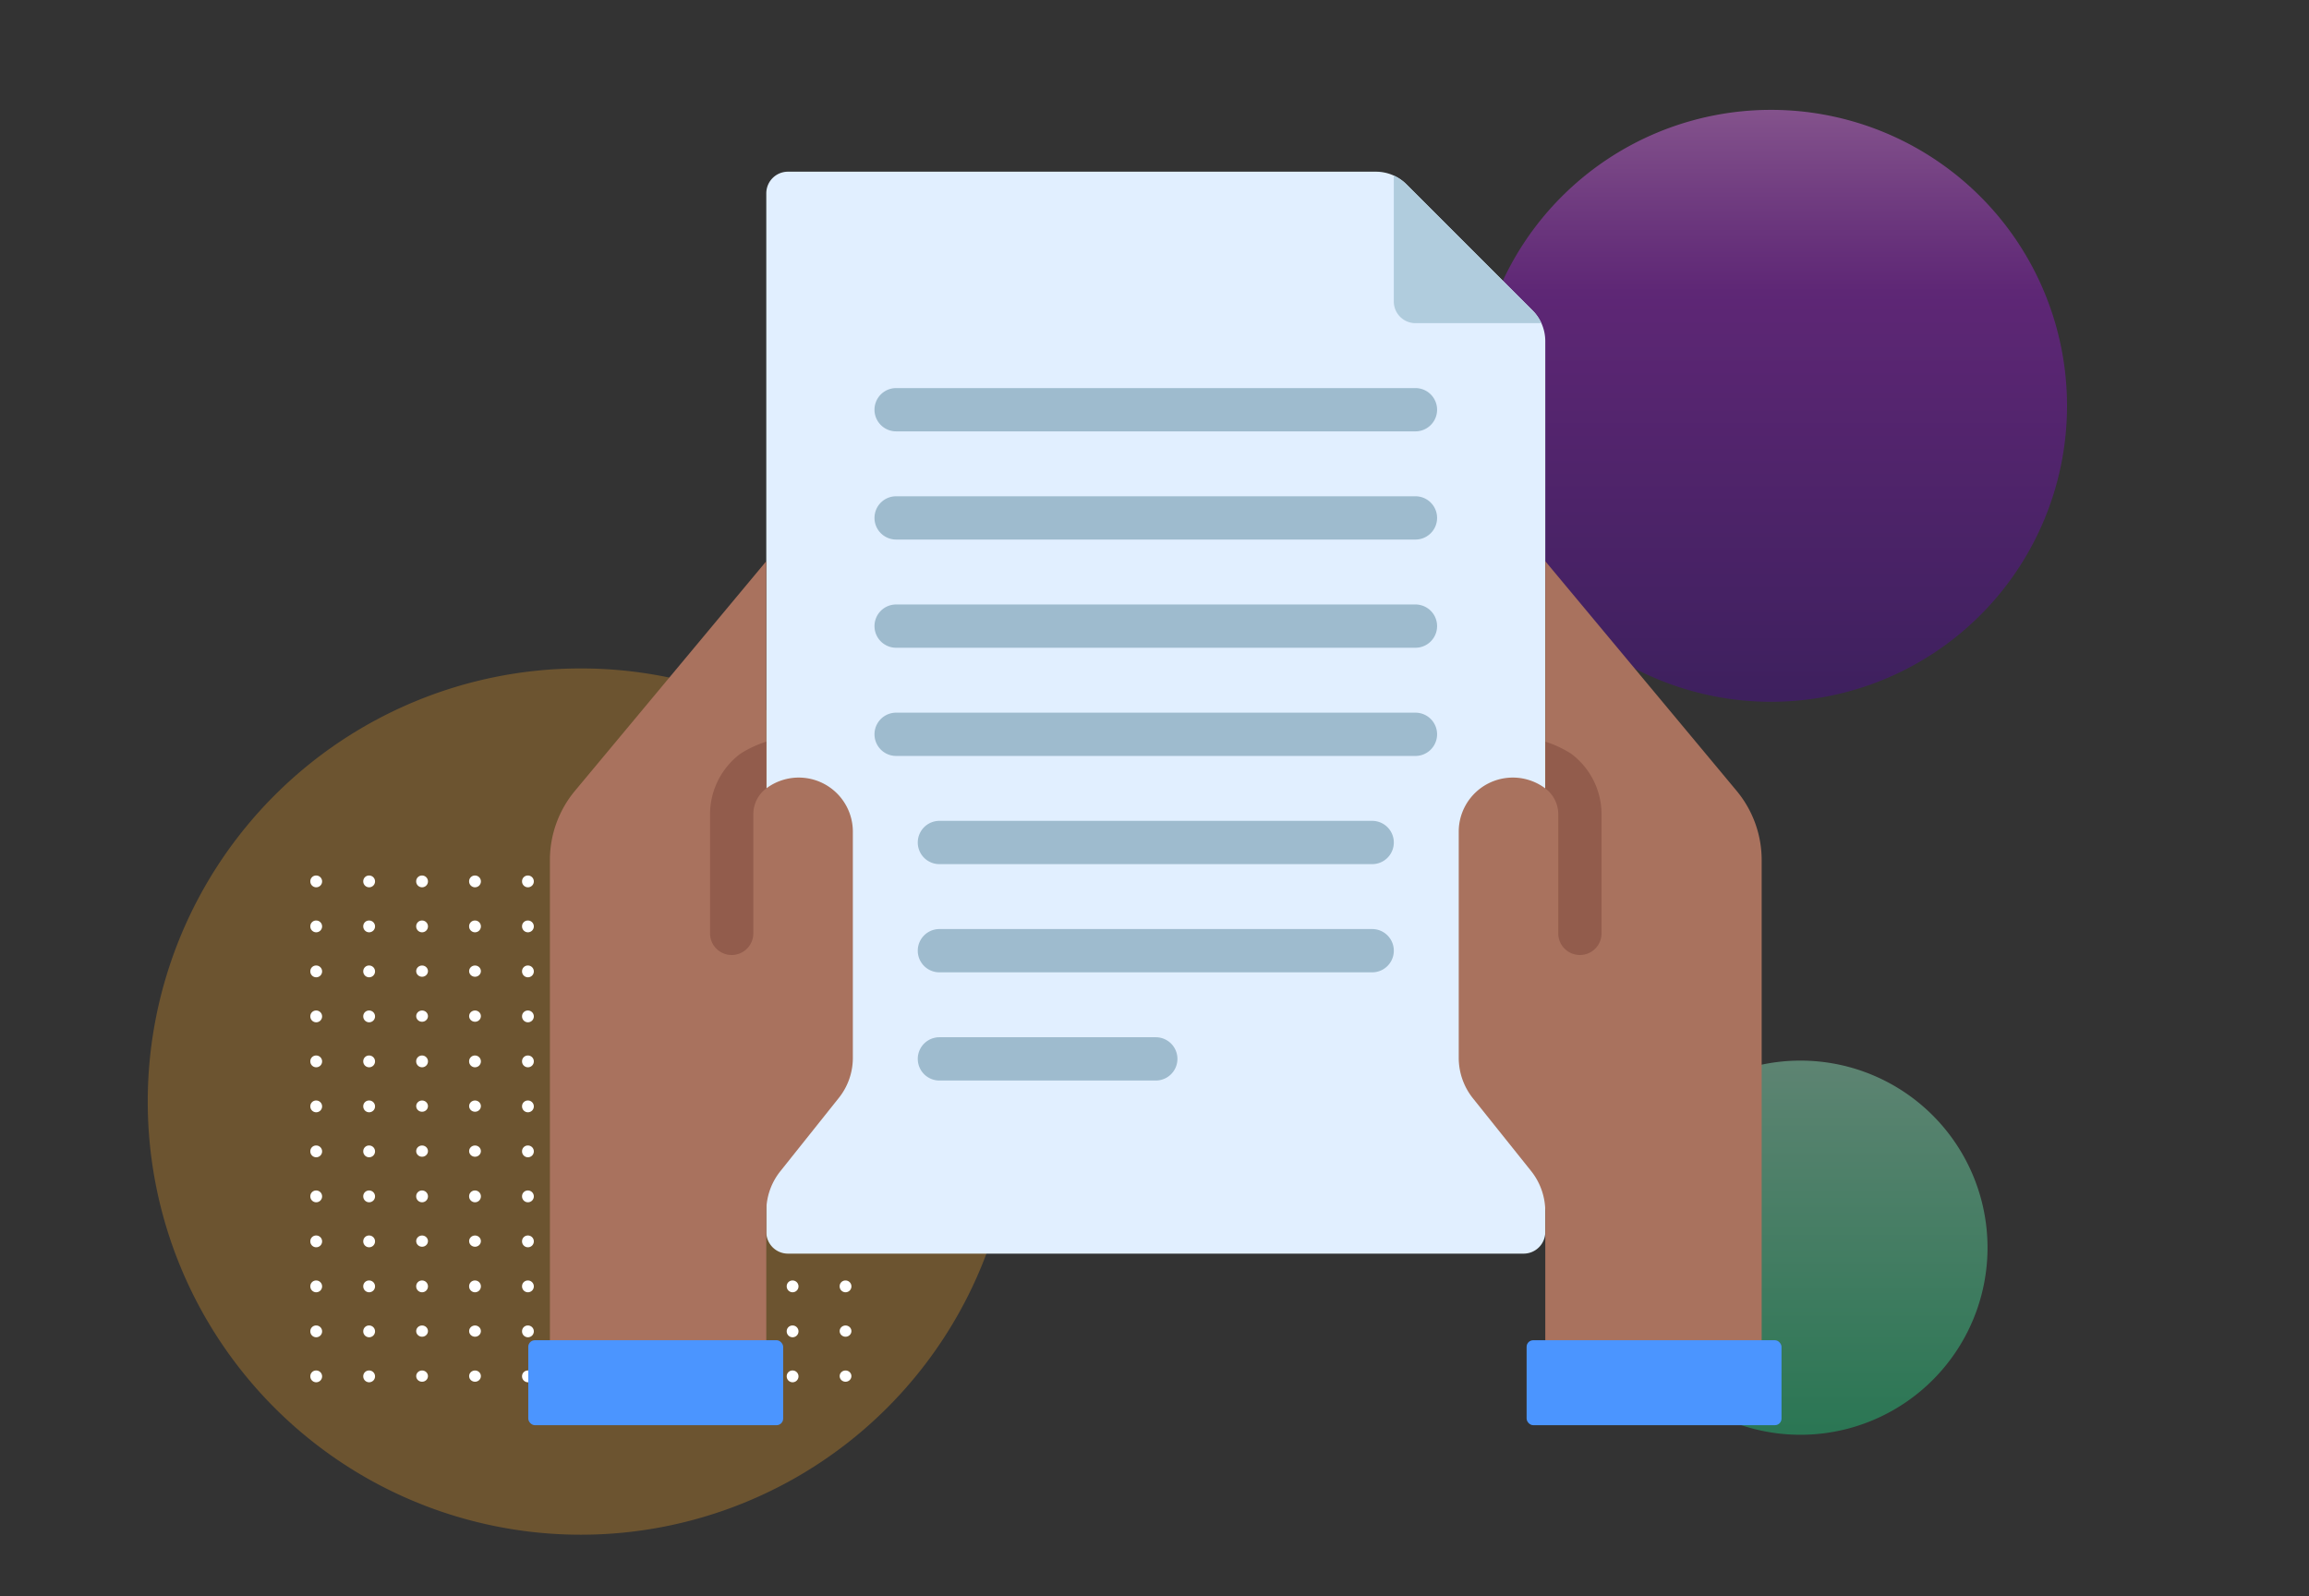 <svg xmlns="http://www.w3.org/2000/svg" xmlns:xlink="http://www.w3.org/1999/xlink" width="349.667" height="241.694" viewBox="0 0 349.667 241.694">
  <rect x="0" y="0" width="349.667" height="241.694" fill="#333333" stroke="none"/>
  <defs>
    <linearGradient id="linear-gradient" x1="0.5" x2="0.5" y2="1" gradientUnits="objectBoundingBox">
      <stop offset="0" stop-color="#ba68c8"/>
      <stop offset="0.19" stop-color="#9139af"/>
      <stop offset="0.31" stop-color="#7b1fa2"/>
      <stop offset="1" stop-color="#45147b"/>
    </linearGradient>
    <linearGradient id="linear-gradient-2" x1="0.5" x2="0.5" y2="1" gradientUnits="objectBoundingBox">
      <stop offset="0" stop-color="#93eac2"/>
      <stop offset="1" stop-color="#20cb7d"/>
    </linearGradient>
  </defs>
  <g id="_21" data-name="21" transform="translate(-263 -11575)">
    <g id="Group_130729" data-name="Group 130729" transform="translate(263 11575)">
      <g id="Group_79815" data-name="Group 79815">
        <g id="Group_79776" data-name="Group 79776" transform="translate(0 0)">
          <g id="Group_79644" data-name="Group 79644" transform="translate(0 0)">
            <path id="Path_145968" data-name="Path 145968" d="M65.592,0a65.592,65.592,0,1,0,65.592,65.592A65.592,65.592,0,0,0,65.592,0Z" transform="translate(22.373 101.224)" fill="#fda929" opacity="0.28" style="mix-blend-mode: multiply;isolation: isolate"/>
            <path id="Path_145969" data-name="Path 145969" d="M44.819,0A44.819,44.819,0,1,0,89.639,44.819,44.819,44.819,0,0,0,44.819,0Z" transform="translate(223.382 16.637)" opacity="0.6" fill="url(#linear-gradient)" style="mix-blend-mode: multiply;isolation: isolate"/>
            <rect id="Rectangle_34812" data-name="Rectangle 34812" width="349.667" height="241.694" fill="none"/>
            <path id="Path_145971" data-name="Path 145971" d="M28.331,0A28.331,28.331,0,1,0,56.662,28.331,28.331,28.331,0,0,0,28.331,0Z" transform="translate(244.321 160.612)" opacity="0.444" fill="url(#linear-gradient-2)" style="mix-blend-mode: multiply;isolation: isolate"/>
            <g id="Group_78276" data-name="Group 78276" transform="translate(46.995 132.584)">
              <g id="Group_53306" data-name="Group 53306" transform="translate(0)">
                <path id="Path_99200" data-name="Path 99200" d="M414.214,51.075a.892.892,0,1,0,.891-.851A.872.872,0,0,0,414.214,51.075Z" transform="translate(-334.055 -50.224)" fill="#fff"/>
                <path id="Path_99201" data-name="Path 99201" d="M422.66,51.075a.892.892,0,1,0,.89-.851A.872.872,0,0,0,422.66,51.075Z" transform="translate(-350.517 -50.224)" fill="#fff"/>
                <path id="Path_99202" data-name="Path 99202" d="M431.106,51.075a.892.892,0,1,0,.89-.851A.872.872,0,0,0,431.106,51.075Z" transform="translate(-366.978 -50.224)" fill="#fff"/>
                <path id="Path_99203" data-name="Path 99203" d="M439.553,51.075a.892.892,0,1,0,.891-.851A.872.872,0,0,0,439.553,51.075Z" transform="translate(-383.442 -50.224)" fill="#fff"/>
                <path id="Path_99204" data-name="Path 99204" d="M448,51.075a.892.892,0,1,0,.89-.851A.872.872,0,0,0,448,51.075Z" transform="translate(-399.903 -50.224)" fill="#fff"/>
                <path id="Path_99205" data-name="Path 99205" d="M456.445,51.075a.892.892,0,1,0,.89-.851A.872.872,0,0,0,456.445,51.075Z" transform="translate(-416.365 -50.224)" fill="#fff"/>
                <path id="Path_99206" data-name="Path 99206" d="M464.892,51.075a.892.892,0,1,0,.891-.851A.872.872,0,0,0,464.892,51.075Z" transform="translate(-432.829 -50.224)" fill="#fff"/>
                <path id="Path_99207" data-name="Path 99207" d="M473.338,51.075a.892.892,0,1,0,.89-.851A.872.872,0,0,0,473.338,51.075Z" transform="translate(-449.29 -50.224)" fill="#fff"/>
                <path id="Path_99208" data-name="Path 99208" d="M481.784,51.075a.892.892,0,1,0,.89-.851A.872.872,0,0,0,481.784,51.075Z" transform="translate(-465.752 -50.224)" fill="#fff"/>
                <path id="Path_99209" data-name="Path 99209" d="M490.231,51.075a.892.892,0,1,0,.891-.851A.872.872,0,0,0,490.231,51.075Z" transform="translate(-482.215 -50.224)" fill="#fff"/>
                <path id="Path_99210" data-name="Path 99210" d="M498.677,51.075a.892.892,0,1,0,.891-.851A.872.872,0,0,0,498.677,51.075Z" transform="translate(-498.677 -50.224)" fill="#fff"/>
              </g>
              <g id="Group_53307" data-name="Group 53307" transform="translate(0 6.814)">
                <path id="Path_99211" data-name="Path 99211" d="M414.214,58.583a.892.892,0,1,0,.891-.851A.872.872,0,0,0,414.214,58.583Z" transform="translate(-334.055 -57.732)" fill="#fff"/>
                <path id="Path_99212" data-name="Path 99212" d="M422.66,58.583a.892.892,0,1,0,.89-.851A.872.872,0,0,0,422.66,58.583Z" transform="translate(-350.517 -57.732)" fill="#fff"/>
                <path id="Path_99213" data-name="Path 99213" d="M431.106,58.583a.892.892,0,1,0,.89-.851A.872.872,0,0,0,431.106,58.583Z" transform="translate(-366.978 -57.732)" fill="#fff"/>
                <path id="Path_99214" data-name="Path 99214" d="M439.553,58.583a.892.892,0,1,0,.891-.851A.872.872,0,0,0,439.553,58.583Z" transform="translate(-383.442 -57.732)" fill="#fff"/>
                <path id="Path_99215" data-name="Path 99215" d="M448,58.583a.892.892,0,1,0,.89-.851A.872.872,0,0,0,448,58.583Z" transform="translate(-399.903 -57.732)" fill="#fff"/>
                <path id="Path_99216" data-name="Path 99216" d="M456.445,58.583a.892.892,0,1,0,.89-.851A.872.872,0,0,0,456.445,58.583Z" transform="translate(-416.365 -57.732)" fill="#fff"/>
                <path id="Path_99217" data-name="Path 99217" d="M464.892,58.583a.892.892,0,1,0,.891-.851A.872.872,0,0,0,464.892,58.583Z" transform="translate(-432.829 -57.732)" fill="#fff"/>
                <path id="Path_99218" data-name="Path 99218" d="M473.338,58.583a.892.892,0,1,0,.89-.851A.872.872,0,0,0,473.338,58.583Z" transform="translate(-449.29 -57.732)" fill="#fff"/>
                <path id="Path_99219" data-name="Path 99219" d="M481.784,58.583a.892.892,0,1,0,.89-.851A.872.872,0,0,0,481.784,58.583Z" transform="translate(-465.752 -57.732)" fill="#fff"/>
                <path id="Path_99220" data-name="Path 99220" d="M490.231,58.583a.892.892,0,1,0,.891-.851A.872.872,0,0,0,490.231,58.583Z" transform="translate(-482.215 -57.732)" fill="#fff"/>
                <path id="Path_99221" data-name="Path 99221" d="M498.677,58.583a.892.892,0,1,0,.891-.851A.872.872,0,0,0,498.677,58.583Z" transform="translate(-498.677 -57.732)" fill="#fff"/>
              </g>
              <g id="Group_53308" data-name="Group 53308" transform="translate(0 13.628)">
                <ellipse id="Ellipse_3955" data-name="Ellipse 3955" cx="0.891" cy="0.852" rx="0.891" ry="0.852" transform="translate(80.159)" fill="#fff"/>
                <path id="Path_99222" data-name="Path 99222" d="M422.66,66.091a.892.892,0,1,0,.89-.851A.872.872,0,0,0,422.66,66.091Z" transform="translate(-350.517 -65.24)" fill="#fff"/>
                <ellipse id="Ellipse_3956" data-name="Ellipse 3956" cx="0.891" cy="0.852" rx="0.891" ry="0.852" transform="translate(64.127)" fill="#fff"/>
                <path id="Path_99223" data-name="Path 99223" d="M439.553,66.091a.892.892,0,1,0,.891-.851A.872.872,0,0,0,439.553,66.091Z" transform="translate(-383.442 -65.24)" fill="#fff"/>
                <path id="Path_99224" data-name="Path 99224" d="M448,66.091a.892.892,0,1,0,.89-.851A.872.872,0,0,0,448,66.091Z" transform="translate(-399.903 -65.24)" fill="#fff"/>
                <ellipse id="Ellipse_3957" data-name="Ellipse 3957" cx="0.891" cy="0.852" rx="0.891" ry="0.852" transform="translate(40.08)" fill="#fff"/>
                <path id="Path_99225" data-name="Path 99225" d="M464.892,66.091a.892.892,0,1,0,.891-.851A.873.873,0,0,0,464.892,66.091Z" transform="translate(-432.829 -65.24)" fill="#fff"/>
                <ellipse id="Ellipse_3958" data-name="Ellipse 3958" cx="0.891" cy="0.852" rx="0.891" ry="0.852" transform="translate(24.048)" fill="#fff"/>
                <ellipse id="Ellipse_3959" data-name="Ellipse 3959" cx="0.891" cy="0.852" rx="0.891" ry="0.852" transform="translate(16.032)" fill="#fff"/>
                <path id="Path_99226" data-name="Path 99226" d="M490.231,66.091a.892.892,0,1,0,.891-.851A.873.873,0,0,0,490.231,66.091Z" transform="translate(-482.215 -65.24)" fill="#fff"/>
                <path id="Path_99227" data-name="Path 99227" d="M498.677,66.091a.892.892,0,1,0,.891-.851A.872.872,0,0,0,498.677,66.091Z" transform="translate(-498.677 -65.24)" fill="#fff"/>
              </g>
              <g id="Group_53309" data-name="Group 53309" transform="translate(0 20.442)">
                <ellipse id="Ellipse_3960" data-name="Ellipse 3960" cx="0.891" cy="0.852" rx="0.891" ry="0.852" transform="translate(80.159 0)" fill="#fff"/>
                <path id="Path_99228" data-name="Path 99228" d="M422.66,73.6a.892.892,0,1,0,.89-.852A.871.871,0,0,0,422.66,73.6Z" transform="translate(-350.517 -72.747)" fill="#fff"/>
                <ellipse id="Ellipse_3961" data-name="Ellipse 3961" cx="0.891" cy="0.852" rx="0.891" ry="0.852" transform="translate(64.127 0)" fill="#fff"/>
                <path id="Path_99229" data-name="Path 99229" d="M439.553,73.6a.892.892,0,1,0,.891-.852A.872.872,0,0,0,439.553,73.6Z" transform="translate(-383.442 -72.747)" fill="#fff"/>
                <path id="Path_99230" data-name="Path 99230" d="M448,73.6a.892.892,0,1,0,.89-.852A.872.872,0,0,0,448,73.6Z" transform="translate(-399.903 -72.747)" fill="#fff"/>
                <ellipse id="Ellipse_3962" data-name="Ellipse 3962" cx="0.891" cy="0.852" rx="0.891" ry="0.852" transform="translate(40.08 0)" fill="#fff"/>
                <path id="Path_99231" data-name="Path 99231" d="M464.892,73.6a.892.892,0,1,0,.891-.852A.872.872,0,0,0,464.892,73.6Z" transform="translate(-432.829 -72.747)" fill="#fff"/>
                <ellipse id="Ellipse_3963" data-name="Ellipse 3963" cx="0.891" cy="0.852" rx="0.891" ry="0.852" transform="translate(24.048 0)" fill="#fff"/>
                <ellipse id="Ellipse_3964" data-name="Ellipse 3964" cx="0.891" cy="0.852" rx="0.891" ry="0.852" transform="translate(16.032 0)" fill="#fff"/>
                <path id="Path_99232" data-name="Path 99232" d="M490.231,73.6a.892.892,0,1,0,.891-.852A.872.872,0,0,0,490.231,73.6Z" transform="translate(-482.215 -72.747)" fill="#fff"/>
                <path id="Path_99233" data-name="Path 99233" d="M498.677,73.6a.892.892,0,1,0,.891-.852A.872.872,0,0,0,498.677,73.6Z" transform="translate(-498.677 -72.747)" fill="#fff"/>
              </g>
              <g id="Group_53310" data-name="Group 53310" transform="translate(0 27.256)">
                <path id="Path_99234" data-name="Path 99234" d="M414.214,81.107a.892.892,0,1,0,.891-.852A.872.872,0,0,0,414.214,81.107Z" transform="translate(-334.055 -80.255)" fill="#fff"/>
                <path id="Path_99235" data-name="Path 99235" d="M422.66,81.107a.892.892,0,1,0,.89-.852A.871.871,0,0,0,422.66,81.107Z" transform="translate(-350.517 -80.255)" fill="#fff"/>
                <path id="Path_99236" data-name="Path 99236" d="M431.106,81.107a.892.892,0,1,0,.89-.852A.871.871,0,0,0,431.106,81.107Z" transform="translate(-366.978 -80.255)" fill="#fff"/>
                <path id="Path_99237" data-name="Path 99237" d="M439.553,81.107a.892.892,0,1,0,.891-.852A.872.872,0,0,0,439.553,81.107Z" transform="translate(-383.442 -80.255)" fill="#fff"/>
                <path id="Path_99238" data-name="Path 99238" d="M448,81.107a.892.892,0,1,0,.89-.852A.872.872,0,0,0,448,81.107Z" transform="translate(-399.903 -80.255)" fill="#fff"/>
                <path id="Path_99239" data-name="Path 99239" d="M456.445,81.107a.892.892,0,1,0,.89-.852A.871.871,0,0,0,456.445,81.107Z" transform="translate(-416.365 -80.255)" fill="#fff"/>
                <path id="Path_99240" data-name="Path 99240" d="M464.892,81.107a.892.892,0,1,0,.891-.852A.872.872,0,0,0,464.892,81.107Z" transform="translate(-432.829 -80.255)" fill="#fff"/>
                <path id="Path_99241" data-name="Path 99241" d="M473.338,81.107a.892.892,0,1,0,.89-.852A.871.871,0,0,0,473.338,81.107Z" transform="translate(-449.29 -80.255)" fill="#fff"/>
                <path id="Path_99242" data-name="Path 99242" d="M481.784,81.107a.892.892,0,1,0,.89-.852A.872.872,0,0,0,481.784,81.107Z" transform="translate(-465.752 -80.255)" fill="#fff"/>
                <path id="Path_99243" data-name="Path 99243" d="M490.231,81.107a.892.892,0,1,0,.891-.852A.872.872,0,0,0,490.231,81.107Z" transform="translate(-482.215 -80.255)" fill="#fff"/>
                <path id="Path_99244" data-name="Path 99244" d="M498.677,81.107a.892.892,0,1,0,.891-.852A.872.872,0,0,0,498.677,81.107Z" transform="translate(-498.677 -80.255)" fill="#fff"/>
              </g>
              <g id="Group_53311" data-name="Group 53311" transform="translate(0 34.07)">
                <ellipse id="Ellipse_3965" data-name="Ellipse 3965" cx="0.891" cy="0.852" rx="0.891" ry="0.852" transform="translate(80.159 0)" fill="#fff"/>
                <path id="Path_99245" data-name="Path 99245" d="M422.66,88.615a.892.892,0,1,0,.89-.852A.871.871,0,0,0,422.66,88.615Z" transform="translate(-350.517 -87.763)" fill="#fff"/>
                <ellipse id="Ellipse_3966" data-name="Ellipse 3966" cx="0.891" cy="0.852" rx="0.891" ry="0.852" transform="translate(64.127 0)" fill="#fff"/>
                <path id="Path_99246" data-name="Path 99246" d="M439.553,88.615a.892.892,0,1,0,.891-.852A.872.872,0,0,0,439.553,88.615Z" transform="translate(-383.442 -87.763)" fill="#fff"/>
                <path id="Path_99247" data-name="Path 99247" d="M448,88.615a.892.892,0,1,0,.89-.852A.872.872,0,0,0,448,88.615Z" transform="translate(-399.903 -87.763)" fill="#fff"/>
                <ellipse id="Ellipse_3967" data-name="Ellipse 3967" cx="0.891" cy="0.852" rx="0.891" ry="0.852" transform="translate(40.08 0)" fill="#fff"/>
                <path id="Path_99248" data-name="Path 99248" d="M464.892,88.615a.892.892,0,1,0,.891-.852A.872.872,0,0,0,464.892,88.615Z" transform="translate(-432.829 -87.763)" fill="#fff"/>
                <ellipse id="Ellipse_3968" data-name="Ellipse 3968" cx="0.891" cy="0.852" rx="0.891" ry="0.852" transform="translate(24.048 0)" fill="#fff"/>
                <ellipse id="Ellipse_3969" data-name="Ellipse 3969" cx="0.891" cy="0.852" rx="0.891" ry="0.852" transform="translate(16.032 0)" fill="#fff"/>
                <path id="Path_99249" data-name="Path 99249" d="M490.231,88.615a.892.892,0,1,0,.891-.852A.872.872,0,0,0,490.231,88.615Z" transform="translate(-482.215 -87.763)" fill="#fff"/>
                <path id="Path_99250" data-name="Path 99250" d="M498.677,88.615a.892.892,0,1,0,.891-.852A.872.872,0,0,0,498.677,88.615Z" transform="translate(-498.677 -87.763)" fill="#fff"/>
              </g>
              <g id="Group_53312" data-name="Group 53312" transform="translate(0 40.884)">
                <ellipse id="Ellipse_3970" data-name="Ellipse 3970" cx="0.891" cy="0.852" rx="0.891" ry="0.852" transform="translate(80.159)" fill="#fff"/>
                <path id="Path_99251" data-name="Path 99251" d="M422.66,96.122a.892.892,0,1,0,.89-.851A.872.872,0,0,0,422.66,96.122Z" transform="translate(-350.517 -95.271)" fill="#fff"/>
                <ellipse id="Ellipse_3971" data-name="Ellipse 3971" cx="0.891" cy="0.852" rx="0.891" ry="0.852" transform="translate(64.127)" fill="#fff"/>
                <path id="Path_99252" data-name="Path 99252" d="M439.553,96.122a.892.892,0,1,0,.891-.851A.872.872,0,0,0,439.553,96.122Z" transform="translate(-383.442 -95.271)" fill="#fff"/>
                <path id="Path_99253" data-name="Path 99253" d="M448,96.122a.892.892,0,1,0,.89-.851A.872.872,0,0,0,448,96.122Z" transform="translate(-399.903 -95.271)" fill="#fff"/>
                <ellipse id="Ellipse_3972" data-name="Ellipse 3972" cx="0.891" cy="0.852" rx="0.891" ry="0.852" transform="translate(40.08)" fill="#fff"/>
                <path id="Path_99254" data-name="Path 99254" d="M464.892,96.122a.892.892,0,1,0,.891-.851A.872.872,0,0,0,464.892,96.122Z" transform="translate(-432.829 -95.271)" fill="#fff"/>
                <ellipse id="Ellipse_3973" data-name="Ellipse 3973" cx="0.891" cy="0.852" rx="0.891" ry="0.852" transform="translate(24.048)" fill="#fff"/>
                <ellipse id="Ellipse_3974" data-name="Ellipse 3974" cx="0.891" cy="0.852" rx="0.891" ry="0.852" transform="translate(16.032)" fill="#fff"/>
                <path id="Path_99255" data-name="Path 99255" d="M490.231,96.122a.892.892,0,1,0,.891-.851A.872.872,0,0,0,490.231,96.122Z" transform="translate(-482.215 -95.271)" fill="#fff"/>
                <path id="Path_99256" data-name="Path 99256" d="M498.677,96.122a.892.892,0,1,0,.891-.851A.872.872,0,0,0,498.677,96.122Z" transform="translate(-498.677 -95.271)" fill="#fff"/>
              </g>
              <g id="Group_53313" data-name="Group 53313" transform="translate(0 47.698)">
                <path id="Path_99257" data-name="Path 99257" d="M414.214,103.63a.892.892,0,1,0,.891-.851A.872.872,0,0,0,414.214,103.63Z" transform="translate(-334.055 -102.779)" fill="#fff"/>
                <path id="Path_99258" data-name="Path 99258" d="M422.66,103.63a.892.892,0,1,0,.89-.851A.872.872,0,0,0,422.66,103.63Z" transform="translate(-350.517 -102.779)" fill="#fff"/>
                <path id="Path_99259" data-name="Path 99259" d="M431.106,103.63a.892.892,0,1,0,.89-.851A.872.872,0,0,0,431.106,103.63Z" transform="translate(-366.978 -102.779)" fill="#fff"/>
                <path id="Path_99260" data-name="Path 99260" d="M439.553,103.63a.892.892,0,1,0,.891-.851A.872.872,0,0,0,439.553,103.63Z" transform="translate(-383.442 -102.779)" fill="#fff"/>
                <path id="Path_99261" data-name="Path 99261" d="M448,103.63a.892.892,0,1,0,.89-.851A.872.872,0,0,0,448,103.63Z" transform="translate(-399.903 -102.779)" fill="#fff"/>
                <path id="Path_99262" data-name="Path 99262" d="M456.445,103.63a.892.892,0,1,0,.89-.851A.872.872,0,0,0,456.445,103.63Z" transform="translate(-416.365 -102.779)" fill="#fff"/>
                <path id="Path_99263" data-name="Path 99263" d="M464.892,103.63a.892.892,0,1,0,.891-.851A.872.872,0,0,0,464.892,103.63Z" transform="translate(-432.829 -102.779)" fill="#fff"/>
                <path id="Path_99264" data-name="Path 99264" d="M473.338,103.63a.892.892,0,1,0,.89-.851A.872.872,0,0,0,473.338,103.63Z" transform="translate(-449.29 -102.779)" fill="#fff"/>
                <path id="Path_99265" data-name="Path 99265" d="M481.784,103.63a.892.892,0,1,0,.89-.851A.872.872,0,0,0,481.784,103.63Z" transform="translate(-465.752 -102.779)" fill="#fff"/>
                <path id="Path_99266" data-name="Path 99266" d="M490.231,103.63a.892.892,0,1,0,.891-.851A.872.872,0,0,0,490.231,103.63Z" transform="translate(-482.215 -102.779)" fill="#fff"/>
                <path id="Path_99267" data-name="Path 99267" d="M498.677,103.63a.892.892,0,1,0,.891-.851A.872.872,0,0,0,498.677,103.63Z" transform="translate(-498.677 -102.779)" fill="#fff"/>
              </g>
              <g id="Group_53314" data-name="Group 53314" transform="translate(0 54.513)">
                <ellipse id="Ellipse_3975" data-name="Ellipse 3975" cx="0.891" cy="0.852" rx="0.891" ry="0.852" transform="translate(80.159)" fill="#fff"/>
                <path id="Path_99268" data-name="Path 99268" d="M422.66,111.138a.892.892,0,1,0,.89-.851A.872.872,0,0,0,422.66,111.138Z" transform="translate(-350.517 -110.287)" fill="#fff"/>
                <ellipse id="Ellipse_3976" data-name="Ellipse 3976" cx="0.891" cy="0.852" rx="0.891" ry="0.852" transform="translate(64.127)" fill="#fff"/>
                <path id="Path_99269" data-name="Path 99269" d="M439.553,111.138a.892.892,0,1,0,.891-.851A.872.872,0,0,0,439.553,111.138Z" transform="translate(-383.442 -110.287)" fill="#fff"/>
                <path id="Path_99270" data-name="Path 99270" d="M448,111.138a.892.892,0,1,0,.89-.851A.872.872,0,0,0,448,111.138Z" transform="translate(-399.903 -110.287)" fill="#fff"/>
                <ellipse id="Ellipse_3977" data-name="Ellipse 3977" cx="0.891" cy="0.852" rx="0.891" ry="0.852" transform="translate(40.08)" fill="#fff"/>
                <path id="Path_99271" data-name="Path 99271" d="M464.892,111.138a.892.892,0,1,0,.891-.851A.873.873,0,0,0,464.892,111.138Z" transform="translate(-432.829 -110.287)" fill="#fff"/>
                <ellipse id="Ellipse_3978" data-name="Ellipse 3978" cx="0.891" cy="0.852" rx="0.891" ry="0.852" transform="translate(24.048)" fill="#fff"/>
                <ellipse id="Ellipse_3979" data-name="Ellipse 3979" cx="0.891" cy="0.852" rx="0.891" ry="0.852" transform="translate(16.032)" fill="#fff"/>
                <path id="Path_99272" data-name="Path 99272" d="M490.231,111.138a.892.892,0,1,0,.891-.851A.873.873,0,0,0,490.231,111.138Z" transform="translate(-482.215 -110.287)" fill="#fff"/>
                <path id="Path_99273" data-name="Path 99273" d="M498.677,111.138a.892.892,0,1,0,.891-.851A.872.872,0,0,0,498.677,111.138Z" transform="translate(-498.677 -110.287)" fill="#fff"/>
              </g>
              <g id="Group_53315" data-name="Group 53315" transform="translate(0 61.326)">
                <path id="Path_99274" data-name="Path 99274" d="M414.214,118.646a.892.892,0,1,0,.891-.852A.873.873,0,0,0,414.214,118.646Z" transform="translate(-334.055 -117.794)" fill="#fff"/>
                <path id="Path_99275" data-name="Path 99275" d="M422.66,118.646a.892.892,0,1,0,.89-.852A.872.872,0,0,0,422.66,118.646Z" transform="translate(-350.517 -117.794)" fill="#fff"/>
                <path id="Path_99276" data-name="Path 99276" d="M431.106,118.646a.892.892,0,1,0,.89-.852A.872.872,0,0,0,431.106,118.646Z" transform="translate(-366.978 -117.794)" fill="#fff"/>
                <path id="Path_99277" data-name="Path 99277" d="M439.553,118.646a.892.892,0,1,0,.891-.852A.872.872,0,0,0,439.553,118.646Z" transform="translate(-383.442 -117.794)" fill="#fff"/>
                <path id="Path_99278" data-name="Path 99278" d="M448,118.646a.892.892,0,1,0,.89-.852A.872.872,0,0,0,448,118.646Z" transform="translate(-399.903 -117.794)" fill="#fff"/>
                <path id="Path_99279" data-name="Path 99279" d="M456.445,118.646a.892.892,0,1,0,.89-.852A.872.872,0,0,0,456.445,118.646Z" transform="translate(-416.365 -117.794)" fill="#fff"/>
                <path id="Path_99280" data-name="Path 99280" d="M464.892,118.646a.892.892,0,1,0,.891-.852A.873.873,0,0,0,464.892,118.646Z" transform="translate(-432.829 -117.794)" fill="#fff"/>
                <path id="Path_99281" data-name="Path 99281" d="M473.338,118.646a.892.892,0,1,0,.89-.852A.872.872,0,0,0,473.338,118.646Z" transform="translate(-449.29 -117.794)" fill="#fff"/>
                <path id="Path_99282" data-name="Path 99282" d="M481.784,118.646a.892.892,0,1,0,.89-.852A.872.872,0,0,0,481.784,118.646Z" transform="translate(-465.752 -117.794)" fill="#fff"/>
                <path id="Path_99283" data-name="Path 99283" d="M490.231,118.646a.892.892,0,1,0,.891-.852A.873.873,0,0,0,490.231,118.646Z" transform="translate(-482.215 -117.794)" fill="#fff"/>
                <path id="Path_99284" data-name="Path 99284" d="M498.677,118.646a.892.892,0,1,0,.891-.852A.872.872,0,0,0,498.677,118.646Z" transform="translate(-498.677 -117.794)" fill="#fff"/>
              </g>
              <g id="Group_53316" data-name="Group 53316" transform="translate(0 68.14)">
                <ellipse id="Ellipse_3980" data-name="Ellipse 3980" cx="0.891" cy="0.852" rx="0.891" ry="0.852" transform="translate(80.159 0)" fill="#fff"/>
                <path id="Path_99285" data-name="Path 99285" d="M422.66,126.154a.892.892,0,1,0,.89-.852A.871.871,0,0,0,422.66,126.154Z" transform="translate(-350.517 -125.302)" fill="#fff"/>
                <ellipse id="Ellipse_3981" data-name="Ellipse 3981" cx="0.891" cy="0.852" rx="0.891" ry="0.852" transform="translate(64.127 0)" fill="#fff"/>
                <path id="Path_99286" data-name="Path 99286" d="M439.553,126.154a.892.892,0,1,0,.891-.852A.872.872,0,0,0,439.553,126.154Z" transform="translate(-383.442 -125.302)" fill="#fff"/>
                <path id="Path_99287" data-name="Path 99287" d="M448,126.154a.892.892,0,1,0,.89-.852A.872.872,0,0,0,448,126.154Z" transform="translate(-399.903 -125.302)" fill="#fff"/>
                <ellipse id="Ellipse_3982" data-name="Ellipse 3982" cx="0.891" cy="0.852" rx="0.891" ry="0.852" transform="translate(40.08 0)" fill="#fff"/>
                <path id="Path_99288" data-name="Path 99288" d="M464.892,126.154a.892.892,0,1,0,.891-.852A.872.872,0,0,0,464.892,126.154Z" transform="translate(-432.829 -125.302)" fill="#fff"/>
                <ellipse id="Ellipse_3983" data-name="Ellipse 3983" cx="0.891" cy="0.852" rx="0.891" ry="0.852" transform="translate(24.048 0)" fill="#fff"/>
                <ellipse id="Ellipse_3984" data-name="Ellipse 3984" cx="0.891" cy="0.852" rx="0.891" ry="0.852" transform="translate(16.032 0)" fill="#fff"/>
                <path id="Path_99289" data-name="Path 99289" d="M490.231,126.154a.892.892,0,1,0,.891-.852A.872.872,0,0,0,490.231,126.154Z" transform="translate(-482.215 -125.302)" fill="#fff"/>
                <path id="Path_99290" data-name="Path 99290" d="M498.677,126.154a.892.892,0,1,0,.891-.852A.872.872,0,0,0,498.677,126.154Z" transform="translate(-498.677 -125.302)" fill="#fff"/>
              </g>
              <g id="Group_53317" data-name="Group 53317" transform="translate(0 74.955)">
                <ellipse id="Ellipse_3985" data-name="Ellipse 3985" cx="0.891" cy="0.852" rx="0.891" ry="0.852" transform="translate(80.159 0)" fill="#fff"/>
                <path id="Path_99291" data-name="Path 99291" d="M422.66,133.662a.892.892,0,1,0,.89-.852A.871.871,0,0,0,422.66,133.662Z" transform="translate(-350.517 -132.81)" fill="#fff"/>
                <ellipse id="Ellipse_3986" data-name="Ellipse 3986" cx="0.891" cy="0.852" rx="0.891" ry="0.852" transform="translate(64.127 0)" fill="#fff"/>
                <path id="Path_99292" data-name="Path 99292" d="M439.553,133.662a.892.892,0,1,0,.891-.852A.872.872,0,0,0,439.553,133.662Z" transform="translate(-383.442 -132.81)" fill="#fff"/>
                <path id="Path_99293" data-name="Path 99293" d="M448,133.662a.892.892,0,1,0,.89-.852A.872.872,0,0,0,448,133.662Z" transform="translate(-399.903 -132.81)" fill="#fff"/>
                <ellipse id="Ellipse_3987" data-name="Ellipse 3987" cx="0.891" cy="0.852" rx="0.891" ry="0.852" transform="translate(40.08 0)" fill="#fff"/>
                <path id="Path_99294" data-name="Path 99294" d="M464.892,133.662a.892.892,0,1,0,.891-.852A.872.872,0,0,0,464.892,133.662Z" transform="translate(-432.829 -132.81)" fill="#fff"/>
                <ellipse id="Ellipse_3988" data-name="Ellipse 3988" cx="0.891" cy="0.852" rx="0.891" ry="0.852" transform="translate(24.048 0)" fill="#fff"/>
                <ellipse id="Ellipse_3989" data-name="Ellipse 3989" cx="0.891" cy="0.852" rx="0.891" ry="0.852" transform="translate(16.032 0)" fill="#fff"/>
                <path id="Path_99295" data-name="Path 99295" d="M490.231,133.662a.892.892,0,1,0,.891-.852A.872.872,0,0,0,490.231,133.662Z" transform="translate(-482.215 -132.81)" fill="#fff"/>
                <path id="Path_99296" data-name="Path 99296" d="M498.677,133.662a.892.892,0,1,0,.891-.852A.872.872,0,0,0,498.677,133.662Z" transform="translate(-498.677 -132.81)" fill="#fff"/>
              </g>
            </g>
          </g>
        </g>
      </g>
    </g>
    <g id="documentacion" transform="translate(342 11600)">
      <path id="Path_259421" data-name="Path 259421" d="M129.967,161.566a3.277,3.277,0,0,1-3.277,3.277H15.277A3.277,3.277,0,0,1,12,161.566V4.277A3.277,3.277,0,0,1,15.277,1h89.032a6.573,6.573,0,0,1,4.653,1.933L128.034,22a6.573,6.573,0,0,1,1.933,4.653Z" transform="translate(25.045)" fill="#e1efff"/>
      <path id="Path_259422" data-name="Path 259422" d="M47.876,59.961V94.2a9.713,9.713,0,0,1-2.163,6.128l-8.782,11.01a9.713,9.713,0,0,0-2.163,6.128v26.051H2V64.253A16.364,16.364,0,0,1,5.8,53.768L34.769,19V53.407a8.192,8.192,0,0,1,13.107,6.554Z" transform="translate(2.277 40.983)" fill="#a9725e"/>
      <path id="Path_259423" data-name="Path 259423" d="M57.107,53.407A8.192,8.192,0,0,0,44,59.961V94.2a9.831,9.831,0,0,0,2.154,6.142l8.8,11a9.831,9.831,0,0,1,2.153,6.141v26.044H89.876V64.253a16.382,16.382,0,0,0-3.8-10.483L57.107,19Z" transform="translate(97.905 40.983)" fill="#a9725e"/>
      <path id="Path_259424" data-name="Path 259424" d="M63.348,23.528H44.277A3.277,3.277,0,0,1,41,20.251V1.18a6.61,6.61,0,0,1,1.933,1.344L62,21.595a6.61,6.61,0,0,1,1.344,1.933Z" transform="translate(91.074 0.41)" fill="#b0ccdd"/>
      <rect id="Rectangle_293616" data-name="Rectangle 293616" width="38.6" height="12.867" rx="1" transform="translate(1 177.956)" fill="#4b95ff"/>
      <rect id="Rectangle_293617" data-name="Rectangle 293617" width="38.6" height="12.867" rx="1" transform="translate(190.785 190.823) rotate(180)" fill="#4b95ff"/>
      <g id="Group_148684" data-name="Group 148684" transform="translate(53.43 33.769)">
        <path id="Path_259425" data-name="Path 259425" d="M98.921,17.554H20.277a3.277,3.277,0,1,1,0-6.554H98.921a3.277,3.277,0,1,1,0,6.554Z" transform="translate(-17 -11)" fill="#9ebbce"/>
        <path id="Path_259426" data-name="Path 259426" d="M98.921,22.554H20.277a3.277,3.277,0,1,1,0-6.554H98.921a3.277,3.277,0,1,1,0,6.554Z" transform="translate(-17 0.384)" fill="#9ebbce"/>
        <path id="Path_259427" data-name="Path 259427" d="M98.921,27.554H20.277a3.277,3.277,0,1,1,0-6.554H98.921a3.277,3.277,0,1,1,0,6.554Z" transform="translate(-17 11.769)" fill="#9ebbce"/>
        <path id="Path_259428" data-name="Path 259428" d="M98.921,32.554H20.277a3.277,3.277,0,0,1,0-6.554H98.921a3.277,3.277,0,1,1,0,6.554Z" transform="translate(-17 23.153)" fill="#9ebbce"/>
        <path id="Path_259429" data-name="Path 259429" d="M87.814,37.554H22.277a3.277,3.277,0,1,1,0-6.554H87.814a3.277,3.277,0,1,1,0,6.554Z" transform="translate(-12.446 34.537)" fill="#9ebbce"/>
        <path id="Path_259430" data-name="Path 259430" d="M87.814,42.554H22.277a3.277,3.277,0,0,1,0-6.554H87.814a3.277,3.277,0,1,1,0,6.554Z" transform="translate(-12.446 45.921)" fill="#9ebbce"/>
        <path id="Path_259431" data-name="Path 259431" d="M55.045,47.554H22.277a3.277,3.277,0,1,1,0-6.554H55.045a3.277,3.277,0,0,1,0,6.554Z" transform="translate(-12.446 57.306)" fill="#9ebbce"/>
      </g>
      <path id="Path_259432" data-name="Path 259432" d="M17.92,27.34v7.078a4.889,4.889,0,0,0-1.966,3.932V56.373a3.277,3.277,0,1,1-6.554,0V38.35a11.469,11.469,0,0,1,4.588-9.175A16.525,16.525,0,0,1,17.92,27.34Z" transform="translate(19.126 59.972)" fill="#925c4c"/>
      <path id="Path_259433" data-name="Path 259433" d="M48,27.34v7.078a4.889,4.889,0,0,1,1.966,3.932V56.373a3.277,3.277,0,1,0,6.554,0V38.35a11.469,11.469,0,0,0-4.588-9.175A16.526,16.526,0,0,0,48,27.34Z" transform="translate(107.012 59.972)" fill="#925c4c"/>
    </g>
  </g>
</svg>
